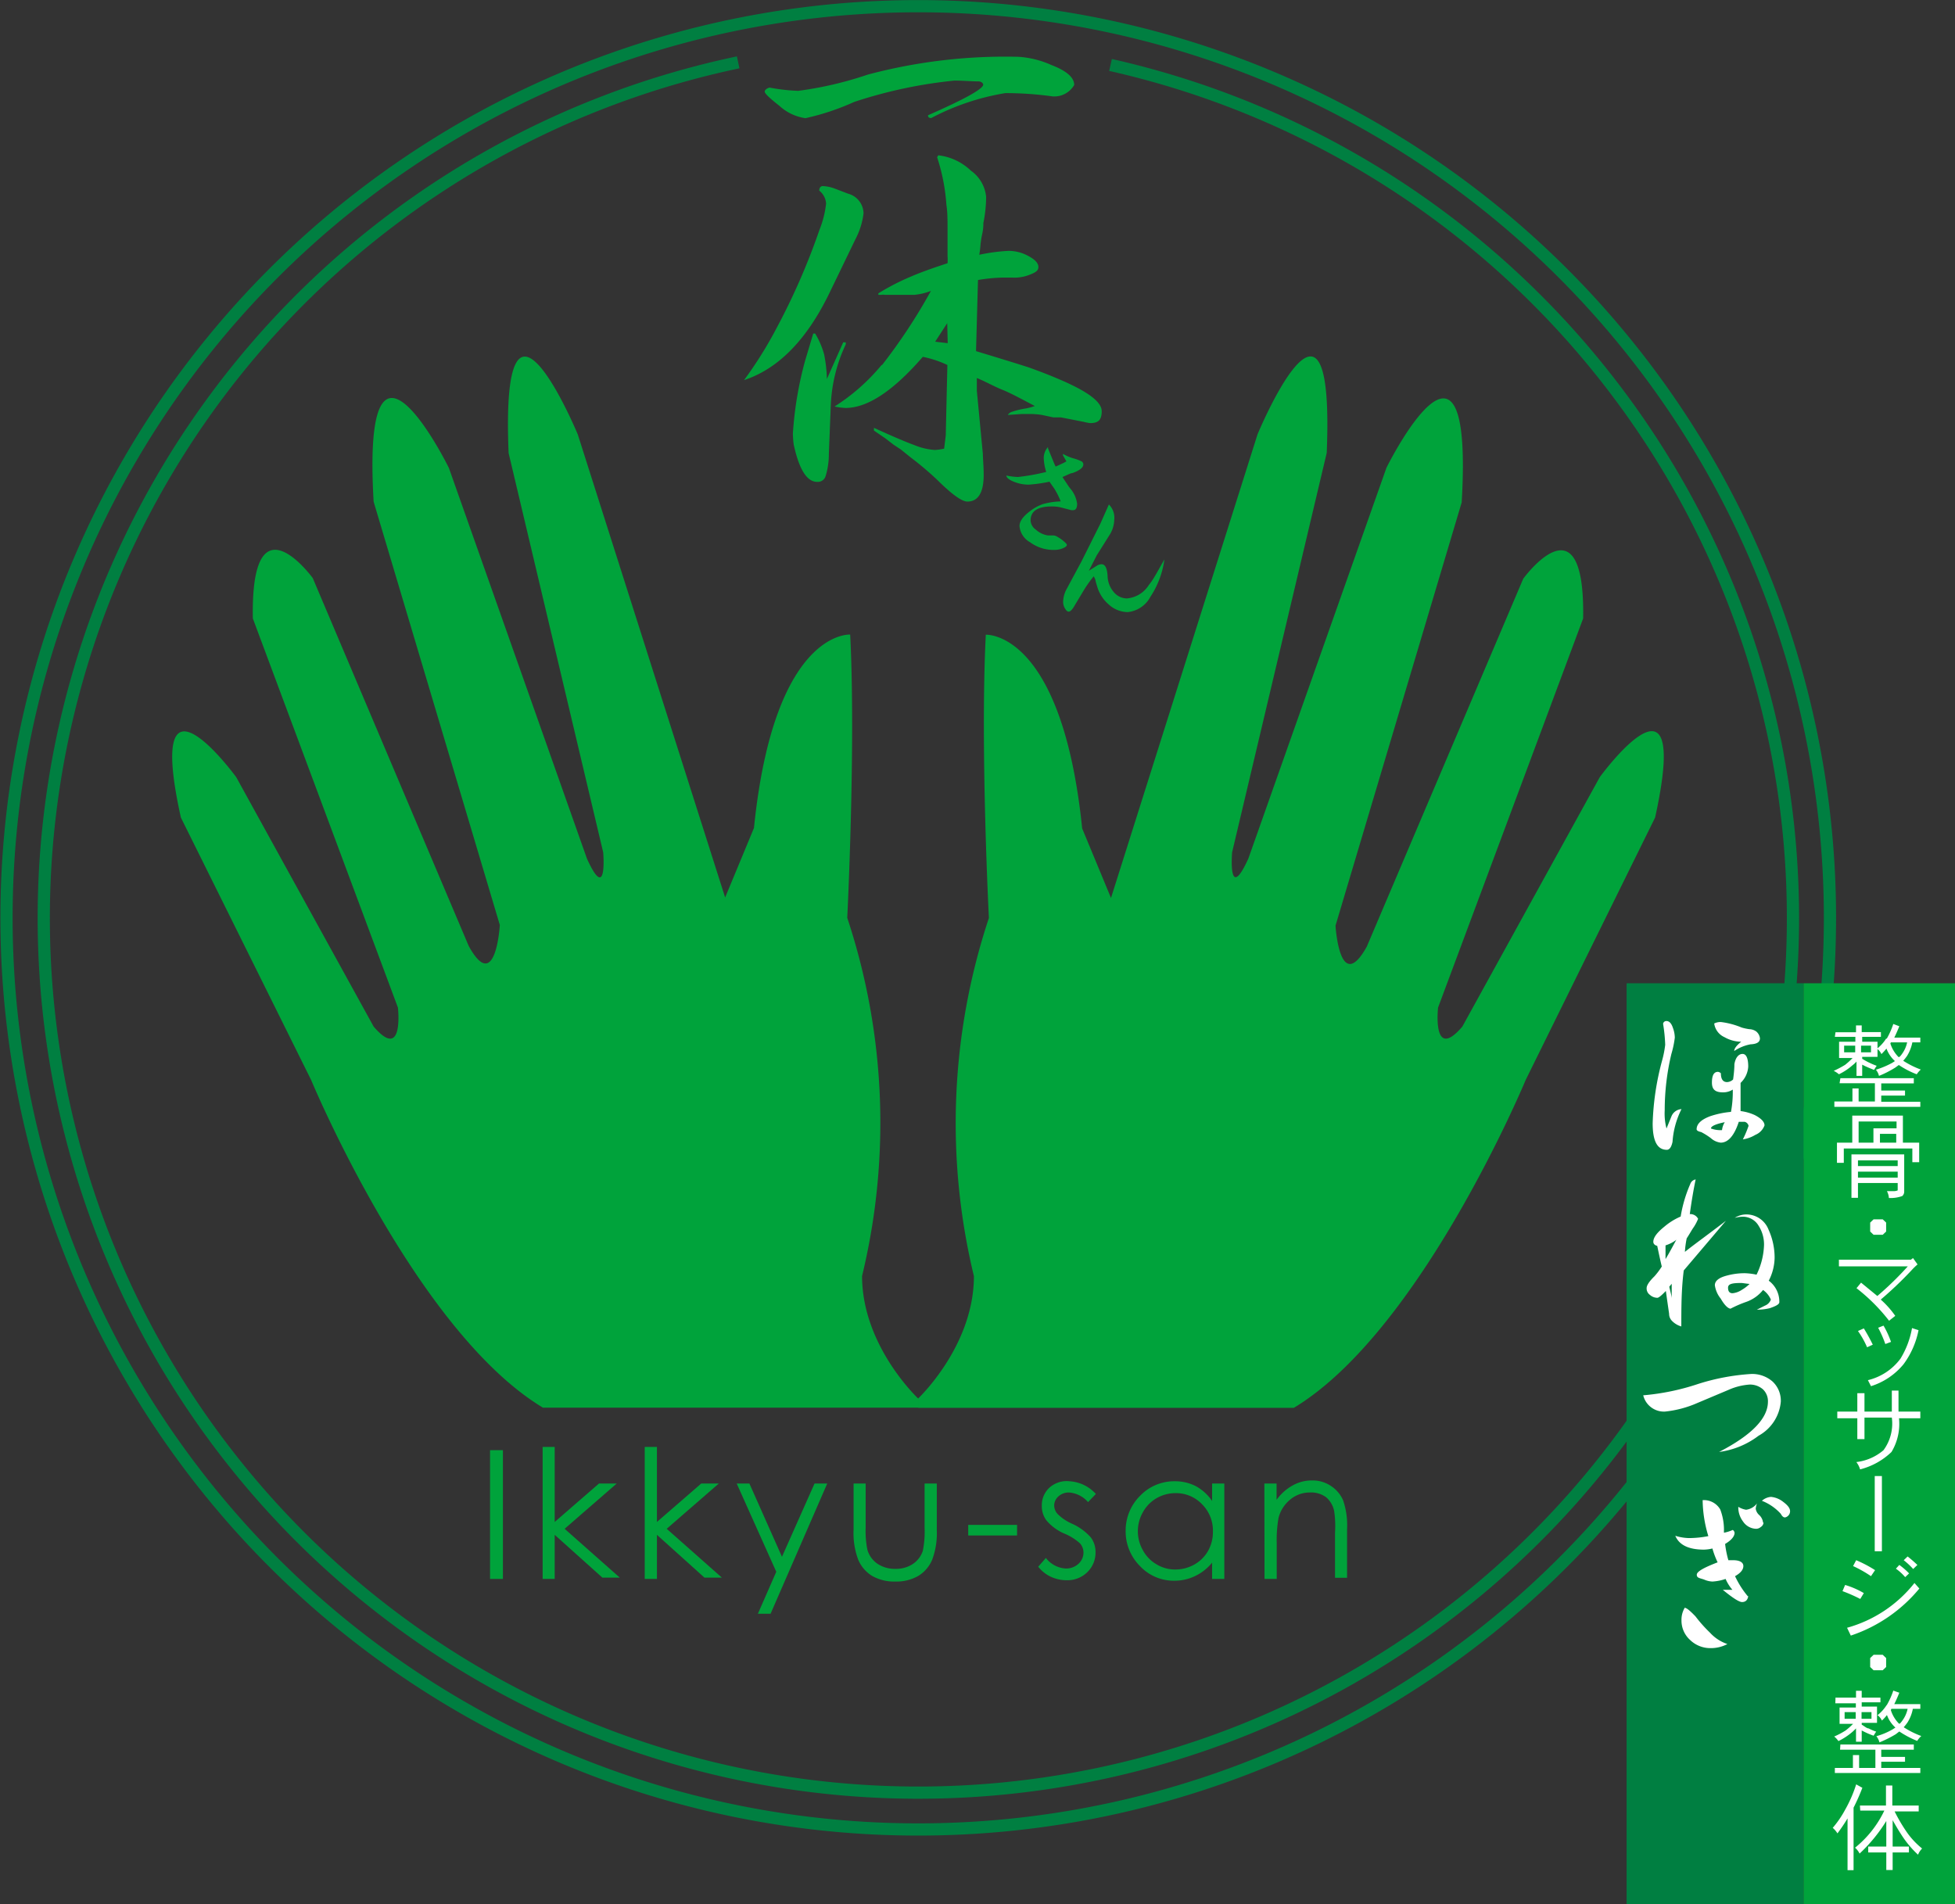 <svg id="レイヤー_1" data-name="レイヤー 1" xmlns="http://www.w3.org/2000/svg" viewBox="0 0 120.08 116.97"><rect x="0" y="0" width="120.08" height="116.97" fill="#333333" stroke="none"/><defs><style>.cls-1{fill:none;stroke:#007f41;stroke-width:0.75px;}.cls-2{fill:#00a33b;}.cls-3{fill:#007f41;}.cls-4{fill:#fff;}</style></defs><title>IkkyusanLogo</title><path class="cls-1" d="M116.45,62.39a56,56,0,1,1-56-56A56,56,0,0,1,116.45,62.39Z" transform="translate(-4.05 -6.01)"/><path class="cls-1" d="M49.39,9.84A53.72,53.72,0,1,0,72.26,10" transform="translate(-4.05 -6.01)"/><path class="cls-2" d="M34.15,95.09h.79V103h-.79Z" transform="translate(-4.05 -6.01)"/><path class="cls-2" d="M37.38,94.89h.74V99.5l2.72-2.36h1.09l-3.2,2.78,3.39,3H41.05l-2.93-2.63V103h-.74Z" transform="translate(-4.05 -6.01)"/><path class="cls-2" d="M43.65,94.89h.75V99.5l2.72-2.36H48.2L45,99.92l3.39,3H47.32l-2.92-2.63V103h-.75Z" transform="translate(-4.05 -6.01)"/><path class="cls-2" d="M49.3,97.14h.78l2,4.5,2-4.5h.78l-3.48,8h-.78l1.13-2.58Z" transform="translate(-4.05 -6.01)"/><path class="cls-2" d="M56.48,97.14h.74v2.72a5.76,5.76,0,0,0,.11,1.36,1.57,1.57,0,0,0,.62.85,1.89,1.89,0,0,0,1.09.31,1.86,1.86,0,0,0,1.08-.3,1.56,1.56,0,0,0,.61-.8,5.84,5.84,0,0,0,.11-1.42V97.14h.75V100a4.65,4.65,0,0,1-.28,1.81,2.12,2.12,0,0,1-.85,1,2.69,2.69,0,0,1-1.42.35,2.73,2.73,0,0,1-1.43-.35,2.14,2.14,0,0,1-.85-1,4.65,4.65,0,0,1-.28-1.86Z" transform="translate(-4.05 -6.01)"/><path class="cls-2" d="M63.52,99.68h3v.65h-3Z" transform="translate(-4.05 -6.01)"/><path class="cls-2" d="M71.36,97.78l-.48.5a1.71,1.71,0,0,0-1.18-.59.93.93,0,0,0-.64.24.76.76,0,0,0-.26.56A.8.8,0,0,0,69,99a2.93,2.93,0,0,0,.9.61,3.4,3.4,0,0,1,1.15.84,1.48,1.48,0,0,1,.29.91,1.67,1.67,0,0,1-.5,1.22,1.74,1.74,0,0,1-1.26.5,2.33,2.33,0,0,1-1-.22,2.16,2.16,0,0,1-.76-.61l.47-.54a1.66,1.66,0,0,0,1.22.65,1.11,1.11,0,0,0,.77-.28.93.93,0,0,0,.32-.69.87.87,0,0,0-.21-.57,3.37,3.37,0,0,0-1-.62,3,3,0,0,1-1.07-.8,1.45,1.45,0,0,1-.28-.89,1.47,1.47,0,0,1,.45-1.1A1.58,1.58,0,0,1,69.74,97,2.37,2.37,0,0,1,71.36,97.78Z" transform="translate(-4.05 -6.01)"/><path class="cls-2" d="M77.88,98.41a2.28,2.28,0,0,1,.67,1.68,2.36,2.36,0,0,1-.3,1.19,2.21,2.21,0,0,1-.85.84,2.36,2.36,0,0,1-1.16.3,2.17,2.17,0,0,1-1.14-.31,2.22,2.22,0,0,1-.85-.87,2.36,2.36,0,0,1,0-2.34,2.24,2.24,0,0,1,.84-.86,2.31,2.31,0,0,1,1.16-.31A2.2,2.2,0,0,1,77.88,98.41Zm.62-1.27v1.07a2.92,2.92,0,0,0-1-.91,2.8,2.8,0,0,0-1.3-.3,2.9,2.9,0,0,0-2.12.89,3,3,0,0,0-.89,2.15,3,3,0,0,0,.88,2.17,2.84,2.84,0,0,0,2.11.9,2.9,2.9,0,0,0,1.28-.29A3,3,0,0,0,78.5,102v1h.75V97.14Z" transform="translate(-4.05 -6.01)"/><path class="cls-2" d="M81.71,97.14h.75v1a3,3,0,0,1,1-.89,2.38,2.38,0,0,1,1.18-.3,2,2,0,0,1,1.16.34,2,2,0,0,1,.75.89,4.7,4.7,0,0,1,.24,1.75v3h-.74v-2.78A6.29,6.29,0,0,0,86,98.85a1.5,1.5,0,0,0-.5-.87,1.55,1.55,0,0,0-1-.29,1.86,1.86,0,0,0-1.22.45,2.12,2.12,0,0,0-.7,1.11,7.79,7.79,0,0,0-.11,1.58V103h-.75Z" transform="translate(-4.05 -6.01)"/><path class="cls-2" d="M60.44,91.91S57,88.69,57,84.39a40,40,0,0,0-.91-22s.53-10.56.18-17.4c0,0-4.67-.32-5.91,11.88l-1.77,4.27L39.54,32.7s-4.77-11.49-4.25,1.14L41.1,58.37s.27,3.18-1,.38l-8.48-24S26.24,23.83,27,36.83l7.75,26s-.25,4.31-1.91,1.29L23.26,41.52S19.44,36.28,19.58,44L28.49,67.9s.39,3.36-1.49,1.17L18.56,53.75S12.9,46,15.16,56.23l8,16.12s6.41,15.42,14.24,20.13H60.44Z" transform="translate(-4.05 -6.01)"/><path class="cls-2" d="M97.76,72.35l7.95-16.12c2.26-10.26-3.4-2.48-3.4-2.48L93.87,69.07C92,71.26,92.38,67.9,92.38,67.9L101.29,44c.13-7.68-3.68-2.44-3.68-2.44L88,64.16c-1.67,3-1.92-1.29-1.92-1.29l7.75-26c.76-13-4.62-2.13-4.62-2.13l-8.48,24c-1.27,2.8-1-.38-1-.38l5.81-24.53c.52-12.63-4.25-1.14-4.25-1.14l-9,28.48-1.77-4.27C69.27,44.71,64.6,45,64.6,45c-.35,6.84.19,17.4.19,17.4a40,40,0,0,0-.92,22c0,4.3-3.43,7.52-3.43,7.52v.57H83.52C91.35,87.77,97.76,72.35,97.76,72.35Z" transform="translate(-4.05 -6.01)"/><path class="cls-2" d="M51.32,11.39a11.41,11.41,0,0,0,1.76.2,22.31,22.31,0,0,0,4.28-1,32.83,32.83,0,0,1,9.26-1.09,5.84,5.84,0,0,1,2,.5q1.41.54,1.41,1.23a1.41,1.41,0,0,1-1.34.7,20.71,20.71,0,0,0-2.89-.2,14.86,14.86,0,0,0-4.55,1.53c-.14,0-.2-.05-.2-.17q3.28-1.44,3.39-1.86c0-.11-.09-.19-.25-.22-.48,0-1-.05-1.51-.05a28.57,28.57,0,0,0-6.16,1.31,15.14,15.14,0,0,1-3,1,3,3,0,0,1-1.61-.77c-.59-.46-.89-.75-.89-.86S51.16,11.43,51.32,11.39Z" transform="translate(-4.05 -6.01)"/><path class="cls-2" d="M51.74,26.18a41.29,41.29,0,0,0,2.65-6.07,6.07,6.07,0,0,0,.4-1.6,1.1,1.1,0,0,0-.42-.79c0-.18.09-.28.22-.28a2.42,2.42,0,0,1,.72.15l.84.32a1.27,1.27,0,0,1,.94,1.21,4.59,4.59,0,0,1-.49,1.57L55,24q-2.09,4.32-5.25,5.36A24.72,24.72,0,0,0,51.74,26.18ZM54,26.5h.12a5.08,5.08,0,0,1,.55,1.28,8.68,8.68,0,0,1,.17,1.51l1-2.25H56l0,.12a9.68,9.68,0,0,0-.92,3.72l-.12,3a4.63,4.63,0,0,1-.2,1.38.5.5,0,0,1-.52.35c-.63,0-1.11-.77-1.44-2.3v0a6.07,6.07,0,0,1-.05-.66,22.25,22.25,0,0,1,.75-4.48Zm4.23,1.93a34.6,34.6,0,0,0,3-4.55,3.86,3.86,0,0,1-1,.24l-1.56,0-.29,0a.48.48,0,0,0-.18,0l-.2,0,0-.09A14.25,14.25,0,0,1,60,23c.48-.21,1.23-.49,2.25-.82a2.94,2.94,0,0,0,0-.44v-.3c0-.31,0-.76,0-1.34s0-1.07-.07-1.51a11.94,11.94,0,0,0-.57-2.92l.07-.12a3.46,3.46,0,0,1,2,.94,2.23,2.23,0,0,1,.94,1.61,8.17,8.17,0,0,1-.17,1.61c0,.13,0,.35-.07.67s-.07.4-.1.59a6.57,6.57,0,0,1-.08.69A11.08,11.08,0,0,1,66,21.42a2.53,2.53,0,0,1,1.24.33c.39.21.59.43.59.66s-.17.33-.52.47a2.5,2.5,0,0,1-1.11.18h-.52a10.56,10.56,0,0,0-1.56.15L64,27.58q2.35.71,3.24,1c.53.19,1.12.41,1.78.69,1.8.76,2.7,1.41,2.7,2S71.46,32,71,32a3.28,3.28,0,0,1-.4-.08l-1.38-.27-.25,0-.22,0-.7-.15a4.74,4.74,0,0,0-.71-.06h-.52l-.87.06a.48.48,0,0,1,.27-.2,5.12,5.12,0,0,1,.84-.2,3.53,3.53,0,0,0,.55-.15c-.89-.47-1.54-.82-2-1s-1-.49-1.56-.72l0,.79.37,3.88c0,.3.05.73.05,1.29,0,1.09-.35,1.63-1,1.63-.34,0-.95-.44-1.83-1.31A19,19,0,0,0,60,34.12l-.62-.5-.44-.29-.52-.4-.69-.47,0-.17c1.11.51,1.93.86,2.48,1.06a4,4,0,0,0,1.26.3,3.7,3.7,0,0,0,.57-.08l.1-.81.1-4.33a6.48,6.48,0,0,0-1.51-.5c-1.82,2.1-3.4,3.14-4.75,3.14a4,4,0,0,1-.67-.09A12.25,12.25,0,0,0,58.2,28.43Zm4-2.57L61.49,27l.77.09Z" transform="translate(-4.05 -6.01)"/><path class="cls-2" d="M66.58,35.31A13.24,13.24,0,0,0,68.31,35a3.2,3.2,0,0,1-.15-.81,1,1,0,0,1,.26-.72.56.56,0,0,1,0,.08h0l.41,1h0a.08.08,0,0,0,0,0l.06.12.2-.09.3-.14.16-.09-.21-.37,0-.09a2.89,2.89,0,0,0,.62.27,2.82,2.82,0,0,1,.5.18.22.22,0,0,1,.13.2c0,.19-.22.37-.67.53-.11,0-.31.12-.61.24.09.15.18.28.27.41a2.73,2.73,0,0,0,.21.3,1.8,1.8,0,0,1,.42.94c0,.26-.09.39-.25.39h-.1l-.65-.17a2.23,2.23,0,0,0-.56-.06c-.87,0-1.3.29-1.3.87a.74.74,0,0,0,.33.56,1.4,1.4,0,0,0,.74.35h.07l.18,0h.09a.54.54,0,0,1,.26.1,1.89,1.89,0,0,1,.38.27q.18.15.18.21c0,.07-.08.14-.25.21a1.34,1.34,0,0,1-.52.1,2.43,2.43,0,0,1-1.49-.47,1.26,1.26,0,0,1-.65-1c0-.27.2-.57.62-.89a2.83,2.83,0,0,1,.8-.45,4.55,4.55,0,0,1,1.11-.17,4.41,4.41,0,0,0-.41-.81l-.28-.4a8.84,8.84,0,0,1-1.28.18,2.42,2.42,0,0,1-.91-.18c-.3-.12-.45-.25-.46-.38v0A4.21,4.21,0,0,0,66.58,35.31Z" transform="translate(-4.05 -6.01)"/><path class="cls-2" d="M72.49,37.92a1.84,1.84,0,0,1-.32,1l-.76,1.21-.48.94.54-.34a.6.6,0,0,1,.24-.06c.22,0,.34.24.37.71a1.57,1.57,0,0,0,.38,1,1.06,1.06,0,0,0,.8.39,1.76,1.76,0,0,0,1.35-.82,3.67,3.67,0,0,0,.35-.51c.07-.11.15-.25.25-.43s.2-.35.36-.64a5.47,5.47,0,0,1-.86,2.3,1.78,1.78,0,0,1-1.39.94,1.75,1.75,0,0,1-1.16-.46A2.3,2.3,0,0,1,71.43,42a3.89,3.89,0,0,1-.11-.41l-.09-.18a7.46,7.46,0,0,0-.6.84L70,43.3c-.12.19-.22.28-.31.28s-.15-.07-.23-.2a.77.77,0,0,1-.11-.39,1.7,1.7,0,0,1,.2-.77l.93-1.73,1.15-2.3L72.16,37A1.13,1.13,0,0,1,72.49,37.92Z" transform="translate(-4.05 -6.01)"/><rect class="cls-3" x="99.91" y="60.4" width="10.87" height="56.57"/><rect class="cls-2" x="110.78" y="60.4" width="9.3" height="56.57"/><path class="cls-4" d="M112.43,75.14c0-.23-.23-.44-.59-.63a3,3,0,0,0-.88-.25V72.53a1.5,1.5,0,0,0,.47-1c0-.51-.12-.78-.35-.78s-.43.21-.5.63c0,.07,0,.38-.08.94a.57.57,0,0,1-.37.16c-.25,0-.38-.18-.38-.54a.3.3,0,0,0-.18-.09c-.25,0-.37.22-.37.66s.22.6.68.6a1.07,1.07,0,0,0,.6-.17,6.7,6.7,0,0,1-.11,1.37,5.6,5.6,0,0,0-1.26.26c-.57.21-.85.48-.85.81,0,.07.09.13.28.17a4.15,4.15,0,0,1,.59.37,1.09,1.09,0,0,0,.61.28c.45,0,.83-.42,1.11-1.28l.36,0a.32.32,0,0,1,.24.25,6.69,6.69,0,0,1-.35.83,2.08,2.08,0,0,0,.77-.28A1,1,0,0,0,112.43,75.14Zm-.28-5.35a.64.64,0,0,0-.23-.42.76.76,0,0,0-.42-.14,3.21,3.21,0,0,1-.47-.1,4.87,4.87,0,0,0-1.28-.34.88.88,0,0,0-.41.09,1.08,1.08,0,0,0,.63.84A2.11,2.11,0,0,0,111,70c-.29.23-.43.42-.43.57a2.67,2.67,0,0,1,1-.41C112,70.14,112.15,70,112.15,69.79Zm-4.82,4.35a.71.71,0,0,0-.61.43l-.31.76a3.62,3.62,0,0,1-.11-1.12,14.85,14.85,0,0,1,.41-3.46,6.09,6.09,0,0,0,.21-1,1.79,1.79,0,0,0-.12-.61c-.09-.27-.22-.41-.39-.41a.2.2,0,0,0-.21.17,9.86,9.86,0,0,1,.13,1.29,6.41,6.41,0,0,1-.2,1,16.55,16.55,0,0,0-.57,3.82c0,1.09.28,1.63.87,1.63.16,0,.28-.16.35-.49A5.26,5.26,0,0,1,107.33,74.14Zm2.66.8a1.15,1.15,0,0,0-.17.49,1.68,1.68,0,0,1-.68-.1C109.14,75.19,109.42,75.06,110,74.94Z" transform="translate(-4.05 -6.01)"/><path class="cls-4" d="M107,82.19c-.38.71-.6,1.09-.65,1.16,0-.37,0-.65,0-.84a2.18,2.18,0,0,0,.69-.36ZM113.34,86a1.6,1.6,0,0,0-.65-1.32,3.16,3.16,0,0,0,.36-1.39,4.14,4.14,0,0,0-.37-1.74,1.46,1.46,0,0,0-1.33-.94,1.34,1.34,0,0,0-.75.21,2.28,2.28,0,0,1,.47-.07,1.12,1.12,0,0,1,1,.56,2.12,2.12,0,0,1,.33,1.17,4.44,4.44,0,0,1-.46,1.83,3.93,3.93,0,0,0-.73-.09,4.2,4.2,0,0,0-1.11.15c-.49.13-.72.33-.72.59a1.66,1.66,0,0,0,.36.82c.23.4.44.6.6.62a7.4,7.4,0,0,1,1-.43,2.31,2.31,0,0,0,1-.72,1.4,1.4,0,0,1,.48.59.63.63,0,0,1-.36.37l-.5.25a3.36,3.36,0,0,0,.79-.09C113.13,86.24,113.34,86.13,113.34,86ZM110.06,81c-1.12.86-2,1.49-2.52,1.91a5.82,5.82,0,0,1,.11-.83c.12-.18.24-.39.37-.6a2.73,2.73,0,0,0,.33-.6.53.53,0,0,0-.51-.29q.16-1.17.36-2.13a.42.42,0,0,0-.33.28,8.32,8.32,0,0,0-.59,2,3.89,3.89,0,0,0-1,.62c-.46.37-.68.67-.68.93,0,.11.07.21.24.25.09.43.18.85.28,1.27a4.56,4.56,0,0,1-.45.6c-.32.31-.48.56-.48.72a.48.48,0,0,0,.2.42.69.69,0,0,0,.46.18c.08,0,.25-.14.52-.42.12.86.19,1.33.2,1.4a.61.61,0,0,0,.16.42,1.28,1.28,0,0,0,.59.36c0-1.13,0-2.28.15-3.44Zm1.46,3.87a2.29,2.29,0,0,1-.48.37,1.25,1.25,0,0,1-.57.21c-.18,0-.28-.1-.28-.34s.27-.29.83-.29C111.14,84.83,111.3,84.86,111.52,84.88Zm-4.79,0c0,.2,0,.5,0,.91,0-.16-.08-.41-.15-.73Z" transform="translate(-4.05 -6.01)"/><path class="cls-4" d="M112.07,94.2a5.11,5.11,0,0,1-2.43,1q3-1.55,3-3.09a1,1,0,0,0-.31-.76,1.21,1.21,0,0,0-.81-.29,3.83,3.83,0,0,0-1.31.33l-1.9.8a6.6,6.6,0,0,1-2,.53,1.31,1.31,0,0,1-1.33-1,14.45,14.45,0,0,0,3.38-.7,13.45,13.45,0,0,1,3.25-.61,1.9,1.9,0,0,1,1.31.46,1.61,1.61,0,0,1,.51,1.25A2.65,2.65,0,0,1,112.07,94.2Z" transform="translate(-4.05 -6.01)"/><path class="cls-4" d="M110.15,107a2.54,2.54,0,0,1-1.07-.7,8.49,8.49,0,0,1-.89-1c-.31-.32-.52-.51-.66-.53a1.44,1.44,0,0,0-.2.76,1.6,1.6,0,0,0,.53,1.22,1.78,1.78,0,0,0,1.26.5A2.16,2.16,0,0,0,110.15,107ZM114,98.84c0-.19-.15-.37-.43-.58a1.42,1.42,0,0,0-.74-.3.94.94,0,0,0-.56.24,3.1,3.1,0,0,1,1.16.8c.08.15.16.22.25.22S114,99.1,114,98.84Zm-1.66.7a.74.74,0,0,0-.23-.46.65.65,0,0,1-.22-.39,1.11,1.11,0,0,1,.08-.33,1,1,0,0,1-.67.39,1.31,1.31,0,0,1-.48-.18,1.43,1.43,0,0,0,.29.9,1,1,0,0,0,.8.45.44.44,0,0,0,.29-.11A.35.35,0,0,0,112.37,99.54Zm-.94,4.52a5.59,5.59,0,0,1-.78-1.23c.34-.19.51-.4.51-.62s-.21-.36-.62-.36l-.3,0a6.07,6.07,0,0,1-.2-1c.39-.23.58-.47.58-.68a.24.24,0,0,0-.11-.18,2.31,2.31,0,0,1-.54.17,1.31,1.31,0,0,1,0-.17,3.53,3.53,0,0,0-.23-1.26,1.16,1.16,0,0,0-1.08-.57,7.8,7.8,0,0,0,.35,2.21,6.24,6.24,0,0,1-1.21.12,3.06,3.06,0,0,1-.82-.14c.24.57.83.85,1.76.85a2.48,2.48,0,0,0,.52-.07,5.21,5.21,0,0,0,.32.85c-.86.33-1.28.57-1.28.76s.14.2.43.29a1.41,1.41,0,0,0,.53.13,3,3,0,0,0,.81-.16,2.56,2.56,0,0,0,.42.67h-.59c.61.5,1,.75,1.18.75S111.39,104.33,111.43,104.06Z" transform="translate(-4.05 -6.01)"/><path class="cls-4" d="M118,70.24v.41h-.68v-.41Zm-1.25-.54h1.26V70h-1v1h.83a4.38,4.38,0,0,1-.46.42,6.14,6.14,0,0,1-.7.37A1.39,1.39,0,0,1,117,72a3.63,3.63,0,0,0,.83-.55,1.74,1.74,0,0,0,.25-.23v.88h.35v-.69l.18.09c.13.06.31.14.55.23.05-.08.1-.17.16-.25a4.73,4.73,0,0,1-.47-.2c-.11-.05-.25-.13-.42-.23v-.12h.94V70h-.94V69.7h1.15v-.29H118.4V69h-.35v.42h-1.26Zm2.22.54v.41h-.61v-.41Zm.93-.43a2.52,2.52,0,0,1-.56.62.82.82,0,0,1,.27.33,3.39,3.39,0,0,0,.31-.34,2,2,0,0,0,.52.77l-.17.11a5.41,5.41,0,0,1-1,.42.9.9,0,0,1,.19.38,6.37,6.37,0,0,0,1-.51l.22-.16a5.31,5.31,0,0,0,1.1.57,1.44,1.44,0,0,1,.25-.29,5.38,5.38,0,0,1-1.08-.54,3.25,3.25,0,0,0,.23-.29,2.46,2.46,0,0,0,.33-.84H122v-.29H120.4c.1-.2.2-.43.31-.7l-.37-.14A4.87,4.87,0,0,1,119.94,69.81Zm.29.23h1a1.84,1.84,0,0,1-.33.73.8.8,0,0,1-.15.17l-.05,0a2.07,2.07,0,0,1-.5-.83Zm-3.15,2.51h2.17v1.12h-1v-.8h-.38v.8h-1.11V74H122v-.31h-2.4v-.38h1.46V73h-1.46v-.44h2v-.32h-4.51Z" transform="translate(-4.05 -6.01)"/><path class="cls-4" d="M118.17,77.29h2.44v.35h-2.44Zm-.35-2.75V76.2h-.94v1.24h.42v-.88h4.21v.84h.42V76.2h-1V74.54Zm.39.36h2.33v.42h-1.42v.88h-.91Zm1.31.76h1v.54h-1Zm-1.75,3.93h.4v-.91h2.44v.45s-.09.05-.25.05l-.41,0a1.05,1.05,0,0,1,.12.42,2.14,2.14,0,0,0,.82-.12.36.36,0,0,0,.12-.26V76.92h-3.24Zm.4-1.61h2.44v.37h-2.44Z" transform="translate(-4.05 -6.01)"/><path class="cls-4" d="M119.13,80.91l-.21.2v.55l.21.2h.56l.21-.2v-.55l-.21-.2Z" transform="translate(-4.05 -6.01)"/><path class="cls-4" d="M121.55,83.29l.28.39a4,4,0,0,0-.37.36,23.05,23.05,0,0,1-1.89,1.8,5.64,5.64,0,0,1,.89,1l-.38.3a11.2,11.2,0,0,0-2-2l.28-.34,1,.82a20,20,0,0,0,1.87-1.82H117v-.41h4.42Z" transform="translate(-4.05 -6.01)"/><path class="cls-4" d="M119.41,87.57a6.91,6.91,0,0,1,.44,1l.35-.13a5.68,5.68,0,0,0-.46-1Zm-1.24.2a5.42,5.42,0,0,1,.56,1l.35-.16a11.38,11.38,0,0,0-.55-1Zm2.61,1.7a3.51,3.51,0,0,1-2,1.32l.19.37a4.23,4.23,0,0,0,2-1.35,5.2,5.2,0,0,0,.92-2.09l-.4-.13A5.38,5.38,0,0,1,120.78,89.47Z" transform="translate(-4.05 -6.01)"/><path class="cls-4" d="M120.66,91.43v1.29H122v.41h-1.31a3.35,3.35,0,0,1-.46,2.07,4.31,4.31,0,0,1-1.93,1.07,1.37,1.37,0,0,0-.23-.45,3.11,3.11,0,0,0,1.67-.73,2.76,2.76,0,0,0,.51-2h-1.68v1.32h-.44V93.13h-1.23v-.41h1.23V91.59h.44v1.13h1.68V91.43Z" transform="translate(-4.05 -6.01)"/><path class="cls-4" d="M119.2,96.68h.44v4.62h-.44Z" transform="translate(-4.05 -6.01)"/><path class="cls-4" d="M117.22,103.75a9.3,9.3,0,0,1,1.09.48l.22-.36a5.13,5.13,0,0,0-1.15-.5Zm.65-1.54a7.4,7.4,0,0,1,1.1.62l.25-.37a7.46,7.46,0,0,0-1.16-.61ZM117.5,106l.23.48a9.24,9.24,0,0,0,4.21-2.89l-.3-.34A8,8,0,0,1,117.5,106Zm3-3.63a3.05,3.05,0,0,1,.57.52l.24-.23a4.49,4.49,0,0,0-.6-.52Zm.48-.52a4.3,4.3,0,0,1,.58.54l.26-.25c-.17-.16-.37-.34-.6-.52Z" transform="translate(-4.05 -6.01)"/><path class="cls-4" d="M119.13,107.66l-.21.2v.55l.21.2h.56l.21-.2v-.55l-.21-.2Z" transform="translate(-4.05 -6.01)"/><path class="cls-4" d="M119,111.18v.41h-.61v-.41Zm-2.22-.54h1.26v.26h-1v1h.83a4.24,4.24,0,0,1-.46.41,4.87,4.87,0,0,1-.7.37,1.39,1.39,0,0,1,.26.28,4,4,0,0,0,.83-.54,2.77,2.77,0,0,0,.25-.24V113h.35v-.69l.18.09a4.85,4.85,0,0,0,.55.23c.05-.08.1-.17.16-.25a3.15,3.15,0,0,1-.47-.2c-.11,0-.25-.13-.42-.23v-.11h.94v-1h-.94v-.26h1.15v-.29H118.4v-.42h-.35v.42h-1.26Zm1.25.54v.41h-.68v-.41Zm1.9-.43a2.52,2.52,0,0,1-.56.62.82.82,0,0,1,.27.33,2.56,2.56,0,0,0,.31-.34,1.92,1.92,0,0,0,.52.77l-.17.11a4.23,4.23,0,0,1-1,.42,1,1,0,0,1,.19.38,7.3,7.3,0,0,0,1-.5l.22-.17a5.82,5.82,0,0,0,1.1.58,1.23,1.23,0,0,1,.25-.3,5.38,5.38,0,0,1-1.08-.54,3.25,3.25,0,0,0,.23-.29,2.38,2.38,0,0,0,.33-.84H122v-.29H120.4c.1-.2.2-.43.31-.7l-.37-.13A4.74,4.74,0,0,1,119.94,110.75Zm.29.23h1a1.84,1.84,0,0,1-.33.73,1.19,1.19,0,0,1-.15.18s0,0-.05,0a2.07,2.07,0,0,1-.5-.83Zm-3.15,2.51h2.17v1.12h-1v-.79h-.38v.79h-1.11v.31H122v-.31h-2.4v-.38h1.46v-.3h-1.46v-.44h2v-.32h-4.51Z" transform="translate(-4.05 -6.01)"/><path class="cls-4" d="M118.06,115.62l.38.21a12.72,12.72,0,0,1-.54,1.22v3.84h-.37v-3.18a10.68,10.68,0,0,1-.62.92,1.46,1.46,0,0,0-.29-.34,6.18,6.18,0,0,0,.76-1.11A8,8,0,0,0,118.06,115.62Zm.23,1.3h1.6v-1.23h.39v1.23h1.62v.36h-1.48a10,10,0,0,0,.81,1.36,4.91,4.91,0,0,0,.88.92,1.09,1.09,0,0,0-.25.38,6.11,6.11,0,0,1-1-1.19c-.21-.32-.39-.63-.56-.93v1.62h1v.36h-1v1.08h-.39V119.8h-1.11v-.36h1.11v-1.57a9.71,9.71,0,0,1-1.64,2,1.17,1.17,0,0,0-.28-.36,6.51,6.51,0,0,0,1.8-2.28h-1.48Z" transform="translate(-4.05 -6.01)"/></svg>